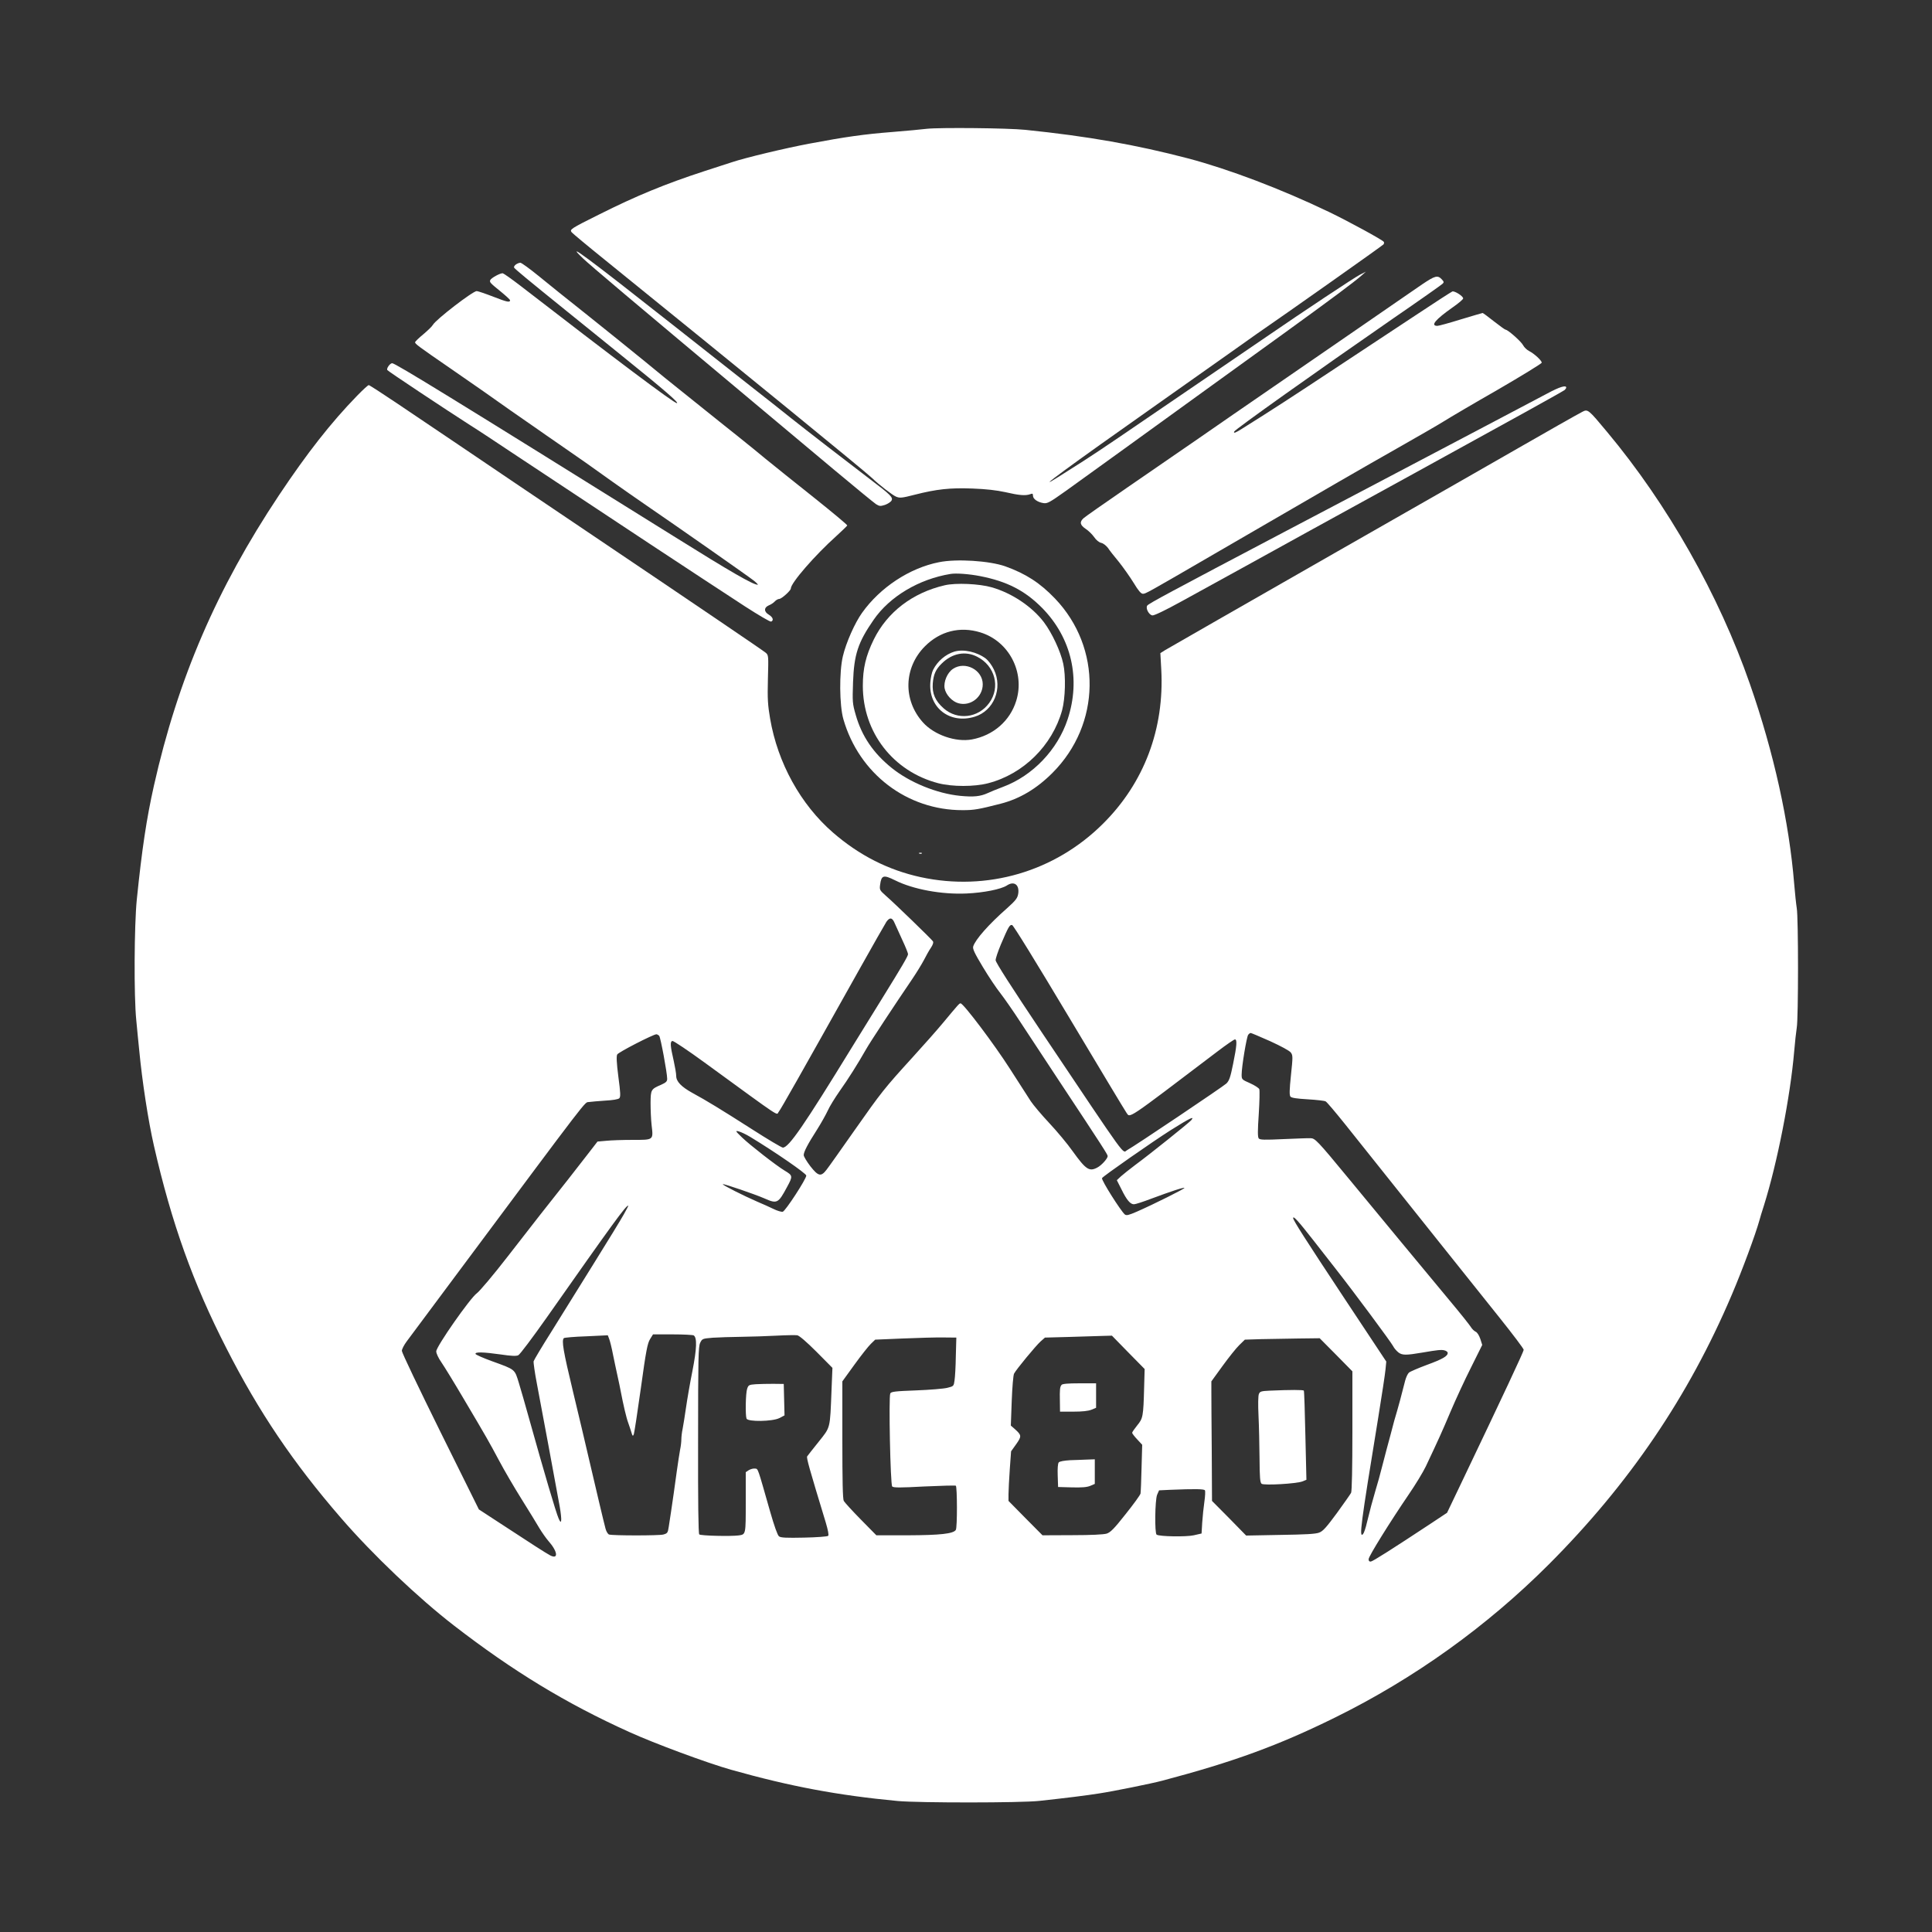 <?xml version="1.0" standalone="no"?>
<!DOCTYPE svg PUBLIC "-//W3C//DTD SVG 20010904//EN"
 "http://www.w3.org/TR/2001/REC-SVG-20010904/DTD/svg10.dtd">
<svg version="1.0" xmlns="http://www.w3.org/2000/svg"
 width="1500pt" height="1500pt" viewBox="0 0 1500 1500"
 preserveAspectRatio="xMidYMid meet">
<rect x="0" y="0" width="1500" height="1500" fill="#333333" stroke="none"/>
<g id="event_svg" transform="translate(0,1500) scale(0.1,-0.1)"
fill="#fff" stroke="none">
<path d="M7195 14000 c-38 -5 -160 -16 -270 -25 -216 -17 -358 -37 -640 -90
-187 -35 -500 -110 -601 -144 -33 -10 -131 -43 -219 -71 -300 -98 -524 -190
-815 -336 -221 -110 -229 -116 -211 -138 8 -9 126 -108 264 -219 1045 -846
2019 -1641 2067 -1688 51 -50 160 -134 187 -145 29 -12 44 -11 145 15 169 43
274 55 450 48 105 -4 184 -13 253 -28 107 -25 157 -29 193 -16 18 7 22 5 22
-12 0 -25 36 -50 81 -57 31 -5 48 5 179 98 157 113 630 454 1070 773 151 109
430 311 620 448 368 266 543 397 600 447 l35 31 -45 -23 c-44 -22 -447 -290
-722 -479 -122 -83 -678 -463 -1157 -789 -93 -63 -215 -145 -272 -181 -57 -36
-144 -91 -194 -123 -208 -132 82 81 765 562 261 184 536 378 610 431 74 53
149 105 165 117 233 160 982 689 987 697 4 6 5 15 2 19 -9 15 -277 161 -427
233 -371 178 -778 332 -1092 415 -406 106 -777 172 -1265 222 -135 14 -664 19
-765 8z"/>
<path d="M4525 12995 c62 -59 355 -306 1375 -1160 157 -131 417 -349 578 -484
161 -135 307 -254 323 -265 27 -17 35 -17 70 -6 22 8 45 23 51 34 13 24 -9 46
-168 166 -179 136 -497 382 -614 475 -63 51 -200 159 -305 241 -104 82 -370
292 -590 465 -690 544 -868 676 -720 534z"/>
<path d="M4006 12947 c-11 -8 -17 -18 -15 -24 4 -10 111 -98 408 -338 68 -55
155 -125 192 -155 37 -30 145 -118 241 -195 325 -262 444 -365 423 -365 -23 0
-485 347 -1218 914 -65 50 -125 92 -133 94 -17 4 -91 -36 -98 -53 -6 -16 -1
-22 82 -89 39 -32 72 -62 72 -67 0 -19 -22 -15 -129 27 -62 24 -121 44 -130
44 -30 0 -316 -220 -340 -262 -7 -13 -41 -45 -74 -73 -33 -27 -62 -55 -64 -61
-4 -12 25 -33 275 -205 67 -46 182 -126 255 -177 72 -51 170 -120 217 -153 47
-32 128 -89 180 -125 52 -37 138 -96 190 -132 137 -94 278 -193 415 -292 66
-47 185 -130 265 -185 224 -153 790 -549 834 -584 21 -17 34 -31 29 -31 -36 0
-210 100 -653 377 -1689 1053 -2161 1343 -2185 1343 -17 0 -46 -40 -38 -53 5
-9 448 -303 643 -428 47 -29 211 -137 365 -240 770 -511 1413 -935 1769 -1167
104 -67 195 -121 203 -118 22 9 14 34 -17 53 -40 23 -40 56 -1 73 16 6 37 20
47 31 9 10 25 19 34 19 18 0 90 65 90 81 0 43 188 259 353 407 45 41 83 78 85
82 2 5 -115 102 -259 217 -144 114 -314 251 -378 303 -64 53 -130 107 -147
120 -17 14 -109 88 -205 164 -96 77 -205 165 -243 195 -38 31 -83 67 -101 81
-18 14 -125 100 -236 192 -112 92 -317 256 -454 366 -138 109 -306 244 -374
300 -69 56 -132 102 -141 102 -9 0 -24 -6 -34 -13z"/>
<path d="M11041 12792 c-53 -37 -274 -188 -489 -337 -216 -148 -526 -362 -690
-475 -164 -113 -413 -284 -552 -381 -140 -97 -394 -271 -565 -389 -170 -117
-320 -222 -332 -233 -33 -30 -28 -53 16 -83 22 -14 51 -43 66 -64 16 -24 38
-41 55 -45 16 -3 38 -21 52 -39 12 -19 51 -68 86 -110 34 -43 85 -115 114
-162 36 -60 57 -84 71 -84 22 0 19 -2 582 325 942 547 1105 641 1385 800 162
92 329 188 370 214 41 26 229 137 418 245 188 109 342 204 342 210 0 17 -58
70 -97 90 -18 9 -39 29 -48 46 -14 28 -118 120 -135 120 -5 0 -45 29 -91 65
-45 36 -85 65 -88 65 -3 0 -80 -23 -170 -50 -90 -28 -171 -50 -181 -50 -57 0
-16 49 119 144 45 31 81 62 81 69 0 18 -67 60 -84 54 -9 -4 -134 -84 -278
-180 -145 -96 -429 -284 -633 -418 -320 -212 -505 -332 -721 -467 -52 -33 -68
-39 -62 -23 5 16 644 470 1238 881 201 138 371 258 379 266 13 12 12 16 -3 33
-34 37 -52 32 -155 -37z"/>
<path d="M2773 11928 c-205 -211 -388 -445 -607 -773 -484 -727 -785 -1427
-971 -2255 -57 -254 -93 -493 -133 -885 -20 -200 -23 -751 -4 -935 6 -69 17
-174 23 -235 23 -242 70 -547 114 -740 137 -601 305 -1070 563 -1573 251 -493
519 -890 889 -1317 245 -284 601 -622 878 -836 458 -354 871 -605 1360 -826
195 -89 609 -242 790 -293 461 -130 830 -199 1295 -243 165 -15 960 -15 1100
1 203 22 366 42 465 58 107 16 408 77 490 99 552 146 900 273 1340 490 615
303 1178 707 1660 1189 624 625 1085 1304 1420 2092 82 192 185 471 215 579 4
17 20 68 35 115 104 331 205 846 235 1197 6 71 15 153 20 184 13 72 13 856 0
928 -5 31 -14 116 -20 189 -39 479 -158 1019 -344 1552 -240 690 -639 1395
-1109 1957 -144 173 -149 178 -191 156 -41 -21 -291 -163 -491 -278 -88 -51
-734 -420 -1435 -820 -701 -401 -1292 -739 -1313 -752 l-38 -24 7 -127 c25
-461 -133 -880 -452 -1197 -374 -373 -901 -527 -1417 -415 -251 55 -476 169
-680 346 -251 218 -429 540 -488 885 -18 106 -21 151 -17 308 5 180 5 184 -17
203 -20 17 -522 358 -1380 936 -176 118 -430 290 -565 381 -281 190 -600 406
-911 615 -119 80 -221 146 -226 146 -6 0 -46 -37 -90 -82z m4177 -3763 c140
-70 361 -111 555 -102 133 6 267 33 312 62 57 38 100 5 88 -66 -6 -33 -19 -50
-88 -112 -139 -122 -245 -242 -261 -295 -6 -18 10 -52 75 -160 45 -75 106
-166 135 -202 28 -36 99 -137 156 -225 58 -88 189 -288 293 -445 352 -532 385
-584 385 -596 0 -19 -49 -73 -81 -89 -62 -33 -88 -16 -191 127 -40 57 -122
155 -181 218 -59 63 -124 140 -144 170 -19 30 -92 144 -162 252 -120 188 -361
508 -383 508 -10 0 -13 -3 -137 -152 -44 -53 -149 -172 -234 -265 -223 -245
-244 -272 -452 -568 -104 -148 -202 -287 -218 -307 -43 -56 -64 -51 -126 28
-28 37 -51 75 -51 86 0 25 30 83 103 197 33 52 70 119 84 149 13 30 55 98 92
151 65 91 143 215 206 326 27 49 231 358 355 540 34 50 75 117 92 149 17 33
41 77 55 97 16 24 22 42 16 51 -10 16 -302 299 -367 355 -46 41 -48 45 -43 83
10 76 26 80 117 35z m-4 -332 c9 -21 36 -80 60 -132 24 -51 44 -101 44 -109 0
-15 -47 -95 -200 -342 -43 -69 -150 -242 -238 -385 -370 -603 -488 -775 -534
-775 -9 0 -117 64 -240 143 -241 154 -354 223 -463 282 -86 48 -125 88 -125
132 0 18 -9 70 -19 115 -27 118 -30 152 -10 156 9 1 121 -74 250 -168 623
-454 553 -407 575 -382 16 19 163 279 624 1102 106 190 202 357 212 373 26 37
46 34 64 -10z m1355 -733 c235 -393 435 -726 444 -738 31 -43 -13 -72 708 475
67 51 128 93 135 93 18 0 15 -48 -14 -189 -21 -104 -30 -131 -52 -153 -24 -23
-714 -487 -770 -517 -41 -22 23 -109 -665 916 -237 354 -357 541 -357 558 0
15 19 70 41 123 59 138 68 154 87 150 10 -2 186 -288 443 -718z m1561 -184
c83 -38 150 -74 160 -88 16 -22 16 -33 1 -175 -12 -116 -13 -156 -4 -167 8
-10 49 -16 134 -21 67 -4 130 -11 139 -16 10 -5 77 -85 151 -177 519 -650
1039 -1303 1199 -1502 103 -129 188 -241 188 -250 0 -13 -154 -342 -485 -1035
l-110 -230 -125 -83 c-300 -198 -451 -294 -467 -296 -12 -1 -18 6 -17 19 0 22
165 287 310 500 53 77 113 176 134 220 102 216 125 267 191 423 39 92 110 246
159 343 l88 177 -15 47 c-10 28 -24 51 -37 56 -12 6 -28 22 -37 37 -9 15 -83
108 -166 207 -213 257 -558 672 -778 940 -249 302 -265 318 -301 318 -16 1
-110 -3 -209 -7 -149 -7 -182 -6 -192 5 -9 11 -9 58 0 190 6 96 8 183 4 193
-4 9 -36 30 -72 46 -64 28 -65 30 -65 67 0 61 39 295 51 309 6 8 15 14 19 14
5 0 73 -29 152 -64z m-4744 42 c11 -13 62 -289 62 -334 0 -20 -9 -29 -47 -46
-79 -34 -81 -38 -82 -141 0 -51 3 -128 8 -172 14 -118 17 -115 -147 -115 -75
0 -168 -3 -205 -7 l-68 -6 -82 -106 c-72 -93 -198 -255 -362 -461 -28 -36
-142 -182 -253 -325 -113 -146 -219 -271 -240 -286 -50 -35 -315 -413 -315
-451 0 -16 17 -52 40 -85 22 -32 100 -159 173 -283 186 -314 194 -329 275
-480 39 -74 118 -209 175 -300 57 -91 119 -192 138 -225 20 -33 51 -77 69 -98
73 -82 81 -147 15 -113 -31 16 -140 86 -410 263 l-144 94 -299 603 c-164 332
-299 614 -299 628 0 13 17 46 38 74 20 27 192 258 382 513 1060 1423 996 1339
1032 1345 18 3 76 7 128 11 58 3 99 10 108 18 11 11 10 40 -7 167 -14 109 -16
160 -9 173 9 18 279 156 304 157 6 0 16 -6 22 -12z m4131 -655 c-17 -20 -321
-264 -434 -347 -44 -33 -94 -73 -112 -89 l-32 -30 36 -71 c41 -84 69 -116 97
-116 12 0 73 20 136 44 153 57 250 89 256 83 5 -5 -237 -126 -369 -184 -65
-28 -81 -32 -94 -22 -32 28 -183 266 -177 282 5 13 392 283 534 373 150 94
187 112 159 77z m-3424 -130 c196 -119 435 -284 435 -300 0 -27 -163 -277
-183 -281 -10 -2 -42 7 -70 21 -29 14 -86 40 -127 57 -106 46 -273 130 -268
136 6 5 246 -77 322 -110 99 -44 108 -40 176 87 47 86 46 90 -19 129 -65 39
-270 199 -329 256 -53 51 -55 55 -27 48 17 -4 57 -23 90 -43z m-981 -600 c-21
-38 -126 -210 -234 -383 -108 -173 -256 -411 -329 -529 -74 -117 -136 -221
-138 -230 -2 -10 9 -89 26 -177 31 -161 149 -798 177 -953 8 -46 13 -93 11
-105 -3 -18 -6 -16 -20 15 -20 45 -108 342 -233 789 -25 91 -59 208 -75 261
-34 111 -25 104 -213 172 -66 24 -122 49 -124 55 -5 17 60 15 196 -4 80 -12
120 -14 136 -6 12 5 111 137 221 293 520 740 614 869 633 869 2 0 -13 -30 -34
-67z m5351 -200 c72 -92 150 -192 175 -224 140 -178 427 -565 446 -600 7 -15
26 -37 41 -49 30 -23 59 -23 188 -1 116 20 145 23 169 17 14 -3 26 -12 26 -20
0 -25 -39 -48 -162 -93 -67 -25 -130 -52 -139 -60 -9 -8 -22 -35 -29 -61 -26
-104 -54 -209 -85 -312 -7 -25 -20 -74 -29 -110 -10 -36 -23 -87 -31 -115 -7
-27 -21 -79 -30 -115 -9 -36 -22 -85 -29 -110 -7 -25 -20 -70 -29 -100 -8 -30
-22 -80 -31 -110 -8 -30 -23 -89 -33 -130 -9 -41 -23 -82 -30 -90 -33 -36 -19
68 117 900 28 173 54 343 57 377 l6 62 -330 498 c-299 452 -393 599 -393 616
0 21 40 -23 155 -170z m-4809 -741 c27 -18 24 -103 -10 -276 -19 -94 -41 -223
-50 -286 -9 -63 -21 -137 -26 -163 -6 -27 -10 -64 -10 -82 0 -18 -4 -55 -10
-82 -5 -26 -16 -100 -25 -163 -18 -133 -31 -223 -45 -317 -6 -38 -14 -90 -18
-118 -7 -46 -10 -50 -42 -59 -34 -9 -389 -9 -421 0 -9 3 -22 23 -28 47 -14 52
-76 315 -130 547 -22 96 -77 328 -122 515 -76 316 -90 398 -71 416 4 4 82 11
174 14 l167 8 11 -29 c6 -15 20 -71 30 -124 11 -52 26 -126 35 -165 9 -38 19
-90 24 -115 20 -105 44 -208 58 -245 8 -22 19 -56 25 -75 9 -31 12 -33 19 -15
4 11 29 173 55 360 40 291 51 345 71 378 l23 37 153 0 c83 0 157 -4 163 -8z
m953 -127 l124 -125 -7 -172 c-12 -306 -7 -285 -100 -402 -45 -56 -85 -107
-89 -113 -7 -11 15 -89 144 -513 18 -61 25 -98 19 -104 -6 -6 -90 -12 -187
-14 -138 -3 -182 -1 -195 10 -11 8 -37 81 -69 193 -99 347 -92 330 -117 333
-13 2 -34 -4 -48 -12 l-24 -16 0 -234 c0 -252 1 -249 -55 -257 -60 -8 -295 -3
-306 8 -7 7 -10 244 -9 732 0 640 2 725 16 755 16 33 18 33 98 40 44 3 144 6
221 7 77 1 201 5 275 9 74 4 146 5 160 3 16 -3 72 -51 149 -128z m2421 -5
l127 -129 -4 -143 c-6 -227 -9 -240 -54 -295 -21 -26 -39 -52 -39 -57 0 -5 17
-28 39 -51 l39 -42 -5 -179 c-2 -98 -6 -188 -8 -200 -3 -12 -55 -84 -116 -160
-89 -113 -117 -141 -147 -151 -24 -7 -121 -12 -267 -12 l-231 -1 -132 133
-132 134 0 54 c0 30 5 116 10 193 l10 138 40 56 c43 61 42 69 -10 116 l-32 28
7 192 c4 105 12 200 18 211 17 33 170 218 206 250 l34 30 186 5 c102 3 219 7
260 8 l74 2 127 -130z m-1339 -29 c-1 -79 -6 -164 -10 -189 -6 -44 -7 -45 -56
-57 -27 -7 -137 -16 -243 -20 -164 -6 -194 -10 -200 -24 -13 -28 1 -708 15
-722 10 -10 63 -10 248 0 130 6 240 9 246 6 11 -8 12 -325 0 -343 -18 -30
-122 -41 -371 -42 l-246 0 -121 123 c-66 67 -125 132 -132 144 -8 15 -11 156
-11 475 l0 453 94 130 c52 72 109 144 128 162 l33 32 215 9 c118 5 260 9 315
8 l100 -1 -4 -144z m2952 11 l127 -129 0 -462 c0 -287 -4 -469 -10 -481 -5
-10 -55 -81 -110 -157 -82 -111 -108 -141 -138 -152 -27 -11 -106 -15 -302
-18 l-265 -5 -132 135 -133 134 -2 389 c-2 214 -3 423 -3 464 l0 75 87 120
c48 66 106 139 130 162 l43 42 125 4 c69 1 199 4 290 5 l166 2 127 -128z
m-1018 -1053 c4 -6 2 -45 -4 -87 -6 -42 -14 -116 -17 -163 l-5 -85 -61 -14
c-59 -13 -264 -10 -288 5 -16 10 -13 269 4 310 l15 34 83 4 c196 8 267 7 273
-4z"/>
<path d="M5868 4253 c-53 -4 -57 -6 -67 -35 -12 -33 -15 -205 -5 -232 10 -26
202 -23 255 4 l40 21 -3 122 -3 122 -80 1 c-44 0 -106 -1 -137 -3z"/>
<path d="M8242 4248 c-13 -16 -15 -34 -13 -130 l1 -78 104 0 c70 0 115 5 140
15 l36 15 0 95 0 95 -129 0 c-91 0 -132 -4 -139 -12z"/>
<path d="M8308 3663 c-48 -3 -80 -9 -88 -17 -7 -9 -10 -47 -8 -103 l3 -88 107
-3 c77 -2 117 1 143 12 l35 15 0 95 0 96 -57 -2 c-32 -1 -92 -4 -135 -5z"/>
<path d="M9859 4203 c-67 -3 -77 -6 -85 -26 -6 -13 -7 -84 -3 -167 4 -80 7
-229 8 -331 1 -150 4 -189 16 -199 17 -14 273 0 319 19 l29 12 -8 342 c-4 188
-9 345 -12 350 -4 7 -103 7 -264 0z"/>
<path d="M12015 11946 c-55 -29 -278 -147 -495 -261 -217 -114 -431 -227 -475
-250 -44 -23 -172 -91 -285 -150 -113 -59 -243 -128 -289 -152 -46 -24 -271
-143 -500 -263 -887 -467 -1055 -557 -1064 -572 -14 -21 13 -72 40 -76 14 -2
103 41 230 111 256 140 732 403 993 547 107 59 472 260 810 445 763 419 1151
634 1168 647 6 6 12 14 12 19 0 21 -52 5 -145 -45z"/>
<path d="M7290 10635 c-228 -45 -457 -196 -597 -393 -56 -78 -124 -231 -149
-337 -29 -123 -27 -381 4 -489 122 -423 494 -707 926 -706 89 0 123 6 295 50
147 38 278 115 402 239 377 377 386 971 20 1354 -116 121 -225 192 -386 250
-122 43 -378 60 -515 32z m320 -108 c209 -41 347 -112 480 -246 230 -233 303
-553 199 -866 -78 -236 -271 -438 -501 -524 -46 -17 -99 -39 -118 -48 -59 -27
-111 -32 -215 -22 -182 18 -392 104 -531 216 -143 115 -233 247 -280 412 -26
90 -26 101 -21 255 8 215 38 308 160 484 125 181 352 316 597 356 44 7 142 0
230 -17z"/>
<path d="M7335 10456 c-250 -58 -446 -208 -551 -421 -62 -127 -85 -224 -85
-360 0 -362 236 -665 586 -756 109 -28 280 -28 387 0 274 71 498 293 574 566
25 93 30 267 9 362 -21 97 -87 238 -150 322 -93 122 -248 226 -405 271 -97 28
-279 36 -365 16z m277 -366 c221 -68 347 -309 278 -531 -48 -156 -178 -269
-344 -300 -126 -23 -293 35 -380 132 -156 173 -150 424 14 590 118 119 273
158 432 109z"/>
<path d="M7410 9941 c-69 -21 -132 -75 -165 -141 -10 -19 -20 -64 -22 -100
-14 -195 151 -323 343 -265 150 45 222 221 150 368 -15 32 -43 69 -61 83 -70
53 -174 76 -245 55z m177 -40 c139 -71 182 -237 93 -359 -85 -117 -246 -136
-353 -42 -66 58 -91 116 -85 194 6 71 23 109 70 155 81 80 184 99 275 52z"/>
<path d="M7399 9807 c-44 -29 -74 -100 -65 -151 9 -50 59 -103 107 -116 94
-26 189 48 189 147 0 112 -137 183 -231 120z"/>
<path d="M7138 8373 c7 -3 16 -2 19 1 4 3 -2 6 -13 5 -11 0 -14 -3 -6 -6z"/>
</g>
</svg>
